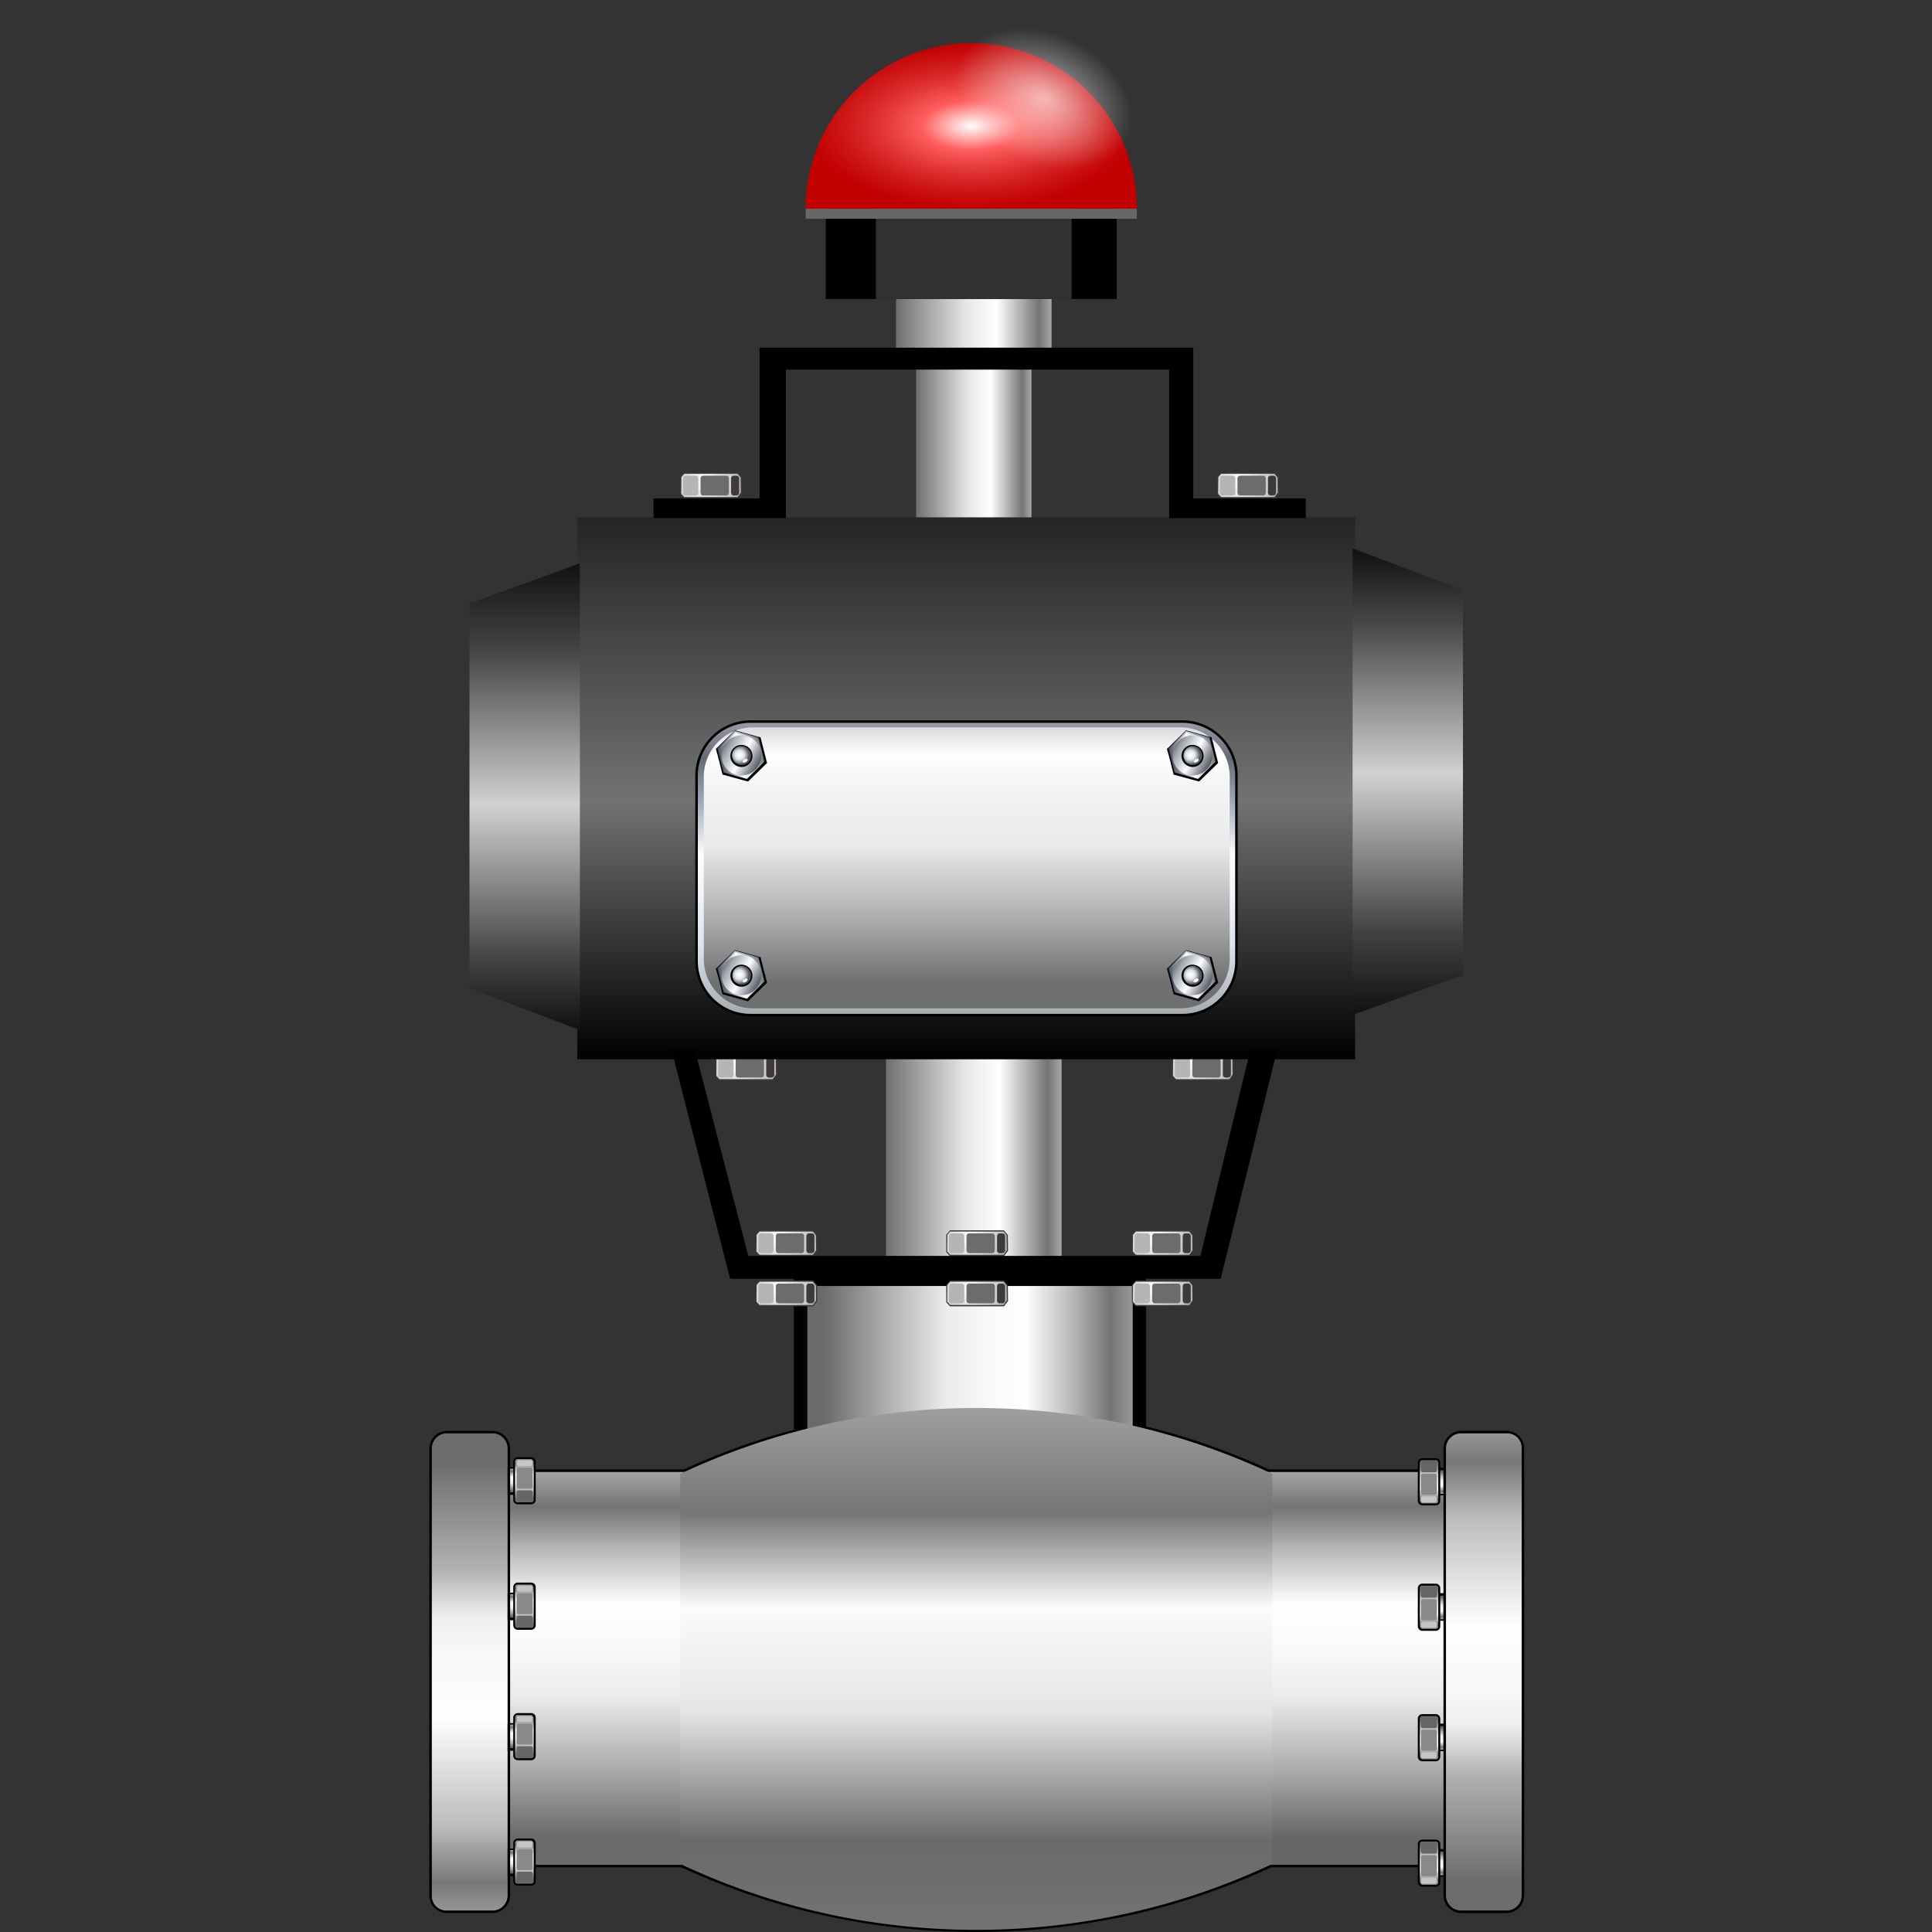 <svg xmlns="http://www.w3.org/2000/svg" xmlns:xlink="http://www.w3.org/1999/xlink" width="72" height="72" viewBox="0 0 72 72">
  <rect x="0" y="0" width="72" height="72" fill="#333333" stroke="none"/>
  <defs>
    <linearGradient id="linear-gradient" x1="0.5" y1="0.93" x2="0.5" y2="-0.097" gradientUnits="objectBoundingBox">
      <stop offset="0" stop-color="#666"/>
      <stop offset="0.17" stop-color="#adadad"/>
      <stop offset="0.35" stop-color="#ebebeb"/>
      <stop offset="0.48" stop-color="#fbfbfb"/>
      <stop offset="0.58" stop-color="#fefefe"/>
      <stop offset="0.71" stop-color="#b9b9b9"/>
      <stop offset="0.82" stop-color="#747474"/>
      <stop offset="1" stop-color="#d8d8d8"/>
    </linearGradient>
    <linearGradient id="linear-gradient-2" x1="0.499" y1="0.93" x2="0.499" y2="-0.097" gradientUnits="objectBoundingBox">
      <stop offset="0" stop-color="#6a6a6a"/>
      <stop offset="0.17" stop-color="#ababab"/>
      <stop offset="0.35" stop-color="#ebebeb"/>
      <stop offset="0.48" stop-color="#fafafa"/>
      <stop offset="0.58" stop-color="#fefefe"/>
      <stop offset="0.71" stop-color="#b9b9b9"/>
      <stop offset="0.82" stop-color="#747474"/>
      <stop offset="1" stop-color="#d9d9d9"/>
    </linearGradient>
    <linearGradient id="linear-gradient-3" x1="0.501" y1="0.941" x2="0.501" y2="-0.134" gradientUnits="objectBoundingBox">
      <stop offset="0" stop-color="#6c6c6c"/>
      <stop offset="0.21" stop-color="#b1b1b1"/>
      <stop offset="0.3" stop-color="#ececec"/>
      <stop offset="0.36" stop-color="#f7f7f7"/>
      <stop offset="0.5" stop-color="#fefefe"/>
      <stop offset="0.71" stop-color="#bcbcbc"/>
      <stop offset="0.82" stop-color="#787878"/>
      <stop offset="1" stop-color="#d7d7d7"/>
    </linearGradient>
    <linearGradient id="linear-gradient-4" x1="0.494" y1="0.059" x2="0.494" y2="1.077" gradientUnits="objectBoundingBox">
      <stop offset="0" stop-color="#696969"/>
      <stop offset="0.17" stop-color="#afafaf"/>
      <stop offset="0.35" stop-color="#efefef"/>
      <stop offset="0.48" stop-color="#f8f8f8"/>
      <stop offset="0.58" stop-color="#fefefe"/>
      <stop offset="0.71" stop-color="#b7b7b7"/>
      <stop offset="0.82" stop-color="#737373"/>
      <stop offset="1" stop-color="#dcdcdc"/>
    </linearGradient>
    <linearGradient id="linear-gradient-5" x1="0.5" y1="0.071" x2="0.5" y2="1.091" gradientUnits="objectBoundingBox">
      <stop offset="0" stop-color="#6b6b6b"/>
      <stop offset="0.17" stop-color="#adadad"/>
      <stop offset="0.35" stop-color="#ededed"/>
      <stop offset="0.48" stop-color="#f7f7f7"/>
      <stop offset="0.58" stop-color="#fefefe"/>
      <stop offset="0.71" stop-color="#b9b9b9"/>
      <stop offset="0.82" stop-color="#707070"/>
      <stop offset="1" stop-color="#d0d0d0"/>
    </linearGradient>
    <linearGradient id="linear-gradient-22" x1="0.5" x2="0.5" y2="1" gradientUnits="objectBoundingBox">
      <stop offset="0" stop-color="#6f6f6f"/>
      <stop offset="0.45" stop-color="#e6e6e6"/>
      <stop offset="0.647" stop-color="#fff"/>
      <stop offset="0.92" stop-color="#747474"/>
      <stop offset="1" stop-color="#a7a7a7"/>
    </linearGradient>
    <radialGradient id="radial-gradient" cx="0.161" cy="0.289" r="2.273" gradientTransform="translate(0.305) scale(0.389 1)" gradientUnits="objectBoundingBox">
      <stop offset="0" stop-color="#fff"/>
      <stop offset="1" stop-color="#9fa0a0"/>
    </radialGradient>
    <radialGradient id="radial-gradient-11" cx="0.5" cy="0.5" r="0.5" gradientUnits="objectBoundingBox">
      <stop offset="0" stop-color="#fff"/>
      <stop offset="0.296" stop-color="#fff" stop-opacity="0.369"/>
      <stop offset="1" stop-opacity="0.239"/>
    </radialGradient>
    <radialGradient id="radial-gradient-12" cx="0.5" cy="0.5" r="0.5" gradientUnits="objectBoundingBox">
      <stop offset="0" stop-color="#fff"/>
      <stop offset="1" stop-color="#fff" stop-opacity="0"/>
    </radialGradient>
    <linearGradient id="linear-gradient-25" x1="0.5" x2="0.5" y2="1" gradientUnits="objectBoundingBox">
      <stop offset="0" stop-color="#9f9f9f"/>
      <stop offset="0.201" stop-color="#757575"/>
      <stop offset="0.382" stop-color="#fbfbfb"/>
      <stop offset="0.583" stop-color="#e5e5e5"/>
      <stop offset="0.828" stop-color="#6a6a6a"/>
      <stop offset="1" stop-color="#737373"/>
    </linearGradient>
    <linearGradient id="linear-gradient-26" x1="0.5" x2="0.5" y2="1" gradientUnits="objectBoundingBox">
      <stop offset="0" stop-color="#242424"/>
      <stop offset="0.522" stop-color="#727272"/>
      <stop offset="1"/>
    </linearGradient>
    <linearGradient id="linear-gradient-27" x1="0.5" x2="0.5" y2="1" gradientUnits="objectBoundingBox">
      <stop offset="0" stop-color="#111"/>
      <stop offset="0.159" stop-color="#474747"/>
      <stop offset="0.483" stop-color="#d1d1d1"/>
      <stop offset="0.823" stop-color="#424242"/>
      <stop offset="1" stop-color="#121212"/>
    </linearGradient>
    <linearGradient id="linear-gradient-29" x1="0.5" y1="1.239" x2="0.5" y2="-0.121" gradientUnits="objectBoundingBox">
      <stop offset="0" stop-color="#61606b"/>
      <stop offset="0.17" stop-color="#a5aaae"/>
      <stop offset="0.35" stop-color="#dce3ec"/>
      <stop offset="0.48" stop-color="#f0f5f8"/>
      <stop offset="0.58" stop-color="#fefefe"/>
      <stop offset="0.71" stop-color="#9eaabb"/>
      <stop offset="0.82" stop-color="#646a73"/>
      <stop offset="1" stop-color="#cfc5da"/>
    </linearGradient>
    <linearGradient id="linear-gradient-30" x1="0.5" y1="0.906" x2="0.5" y2="-0.489" gradientUnits="objectBoundingBox">
      <stop offset="0" stop-color="#707070"/>
      <stop offset="0.17" stop-color="#b0b0b0"/>
      <stop offset="0.35" stop-color="#eaeaea"/>
      <stop offset="0.48" stop-color="#f2f2f2"/>
      <stop offset="0.58" stop-color="#fefefe"/>
      <stop offset="0.71" stop-color="#bbb"/>
      <stop offset="0.82" stop-color="#737373"/>
      <stop offset="1" stop-color="#e1e1e1"/>
    </linearGradient>
    <linearGradient id="linear-gradient-31" x1="1.022" y1="0.401" x2="-0.112" y2="0.637" gradientUnits="objectBoundingBox">
      <stop offset="0" stop-color="#434a5d"/>
      <stop offset="0.17" stop-color="#798395"/>
      <stop offset="0.48" stop-color="#babfce"/>
      <stop offset="0.82" stop-color="#465264"/>
      <stop offset="1" stop-color="#262529"/>
    </linearGradient>
    <linearGradient id="linear-gradient-32" x1="1.015" y1="0.39" x2="-0.115" y2="0.627" gradientUnits="objectBoundingBox">
      <stop offset="0" stop-color="#61606b"/>
      <stop offset="0.17" stop-color="#a5aaae"/>
      <stop offset="0.48" stop-color="#fefefe"/>
      <stop offset="0.82" stop-color="#646a73"/>
      <stop offset="1" stop-color="#3e3a39"/>
    </linearGradient>
    <linearGradient id="linear-gradient-33" x1="0.006" y1="0.22" x2="1.092" y2="0.822" xlink:href="#linear-gradient-32"/>
    <radialGradient id="radial-gradient-13" cx="0.384" cy="0.474" r="0.501" gradientTransform="translate(-0.014) scale(1.027 1)" gradientUnits="objectBoundingBox">
      <stop offset="0" stop-color="#fff"/>
      <stop offset="0.27" stop-color="#f0f5f8"/>
      <stop offset="0.49" stop-color="#dce3ec"/>
      <stop offset="0.71" stop-color="#a5aaae"/>
      <stop offset="1" stop-color="#57555b"/>
    </radialGradient>
    <linearGradient id="linear-gradient-34" x1="1.022" y1="0.399" x2="-0.111" y2="0.635" xlink:href="#linear-gradient-31"/>
    <linearGradient id="linear-gradient-35" x1="1.015" y1="0.388" x2="-0.115" y2="0.626" xlink:href="#linear-gradient-32"/>
    <linearGradient id="linear-gradient-36" x1="0.006" y1="0.219" x2="1.092" y2="0.821" xlink:href="#linear-gradient-32"/>
    <radialGradient id="radial-gradient-14" cx="0.384" cy="0.47" r="0.501" xlink:href="#radial-gradient-13"/>
    <linearGradient id="linear-gradient-37" x1="1.022" y1="0.399" x2="-0.111" y2="0.635" xlink:href="#linear-gradient-31"/>
    <linearGradient id="linear-gradient-38" x1="1.015" y1="0.388" x2="-0.115" y2="0.626" xlink:href="#linear-gradient-32"/>
    <linearGradient id="linear-gradient-39" x1="0.006" y1="0.219" x2="1.092" y2="0.821" xlink:href="#linear-gradient-32"/>
    <radialGradient id="radial-gradient-15" cx="0.384" cy="0.47" r="0.501" xlink:href="#radial-gradient-13"/>
    <linearGradient id="linear-gradient-40" x1="1.022" y1="0.401" x2="-0.112" y2="0.637" xlink:href="#linear-gradient-31"/>
    <linearGradient id="linear-gradient-41" x1="1.015" y1="0.39" x2="-0.115" y2="0.627" xlink:href="#linear-gradient-32"/>
    <linearGradient id="linear-gradient-42" x1="0.006" y1="0.22" x2="1.092" y2="0.822" xlink:href="#linear-gradient-32"/>
    <radialGradient id="radial-gradient-16" cx="0.4" cy="0.474" r="0.501" gradientTransform="translate(0)" xlink:href="#radial-gradient-13"/>
  </defs>
  <g id="_11" data-name="11" transform="translate(0 0)">
    <g id="组_1708" data-name="组 1708">
      <g id="组_1706" data-name="组 1706" transform="translate(-814 -2101.399)">
        <path id="路径_3718" data-name="路径 3718" d="M519.2,496.528a47.511,47.511,0,0,0,0-14.828h8.1v14.828Z" transform="translate(341.439 1674.46)" fill-rule="evenodd"/>
        <path id="路径_3719" data-name="路径 3719" d="M305.391,496.528a63.43,63.43,0,0,1,0-14.828H297.2v14.828Z" transform="translate(534.642 1674.46)" fill-rule="evenodd"/>
        <path id="路径_3720" data-name="路径 3720" d="M11.125,19.609a26.311,26.311,0,0,1-6.005-.692A26,26,0,0,1,0,17.134V2.476A26,26,0,0,1,5.119.692a26.409,26.409,0,0,1,11.8-.05,25.99,25.99,0,0,1,5.335,1.833V17.134a25.981,25.981,0,0,1-5.335,1.833A26.326,26.326,0,0,1,11.125,19.609Z" transform="translate(839.258 2153.79)"/>
        <path id="路径_3628" data-name="路径 3628" d="M519.2,496.341a46.33,46.33,0,0,0,0-14.641h8.1v14.641Z" transform="translate(341.439 1674.556)" fill-rule="evenodd" fill="url(#linear-gradient)"/>
        <path id="路径_3627" data-name="路径 3627" d="M305.391,496.341a61.85,61.85,0,0,1,0-14.641H297.2v14.641Z" transform="translate(534.642 1674.556)" fill-rule="evenodd" fill="url(#linear-gradient-2)"/>
        <g id="组_1624" data-name="组 1624" transform="translate(866.838 2154.722)">
          <path id="路径_189" data-name="路径 189" d="M268.711,410.854a.663.663,0,0,0-.654-.654h-1.7a.663.663,0,0,0-.655.654v16.661a.663.663,0,0,0,.655.655h1.7a.663.663,0,0,0,.654-.655Z" transform="translate(-264.746 -410.2)" fill-rule="evenodd"/>
          <path id="路径_190" data-name="路径 190" d="M269.024,411.257v16.661a.563.563,0,0,1-.561.561h-1.7a.563.563,0,0,1-.561-.561V411.257a.563.563,0,0,1,.561-.561h1.7A.54.54,0,0,1,269.024,411.257Z" transform="translate(-265.153 -410.602)" fill-rule="evenodd" fill="url(#linear-gradient-3)"/>
          <g id="组_39" data-name="组 39" transform="translate(0 15.231)">
            <rect id="矩形_57" data-name="矩形 57" width="0.58" height="1.028" transform="translate(0.467 0.355)"/>
            <rect id="矩形_58" data-name="矩形 58" width="0.411" height="0.879" transform="translate(0.542 0.449)" fill="url(#linear-gradient-4)"/>
            <path id="路径_201" data-name="路径 201" d="M260.768,468.158h.5a.168.168,0,0,0,.168-.168v-1.421a.168.168,0,0,0-.168-.168h-.5a.168.168,0,0,0-.168.168v1.421A.168.168,0,0,0,260.768,468.158Z" transform="translate(-260.6 -466.4)" fill-rule="evenodd"/>
            <path id="路径_202" data-name="路径 202" d="M261.093,468.408h.5a.088.088,0,0,0,.094-.094v-1.421a.088.088,0,0,0-.094-.094h-.5a.088.088,0,0,0-.094.094v1.421C261.019,468.352,261.056,468.408,261.093,468.408Z" transform="translate(-260.925 -466.725)" fill-rule="evenodd" fill="url(#linear-gradient-5)"/>
            <path id="路径_203" data-name="路径 203" d="M261.724,467.411h-.449a.08.08,0,0,1-.075-.075v-.262a.08.08,0,0,1,.075-.075h.449a.08.08,0,0,1,.075.075v.262A.068.068,0,0,1,261.724,467.411Z" transform="translate(-261.088 -466.888)" fill="#666" fill-rule="evenodd"/>
            <path id="路径_204" data-name="路径 204" d="M261.724,470.285h-.449a.08.08,0,0,1-.075-.075v-.636a.08.08,0,0,1,.075-.075h.449a.08.08,0,0,1,.075.075v.636A.08.08,0,0,1,261.724,470.285Z" transform="translate(-261.088 -468.92)" fill="#898989" fill-rule="evenodd"/>
            <path id="路径_205" data-name="路径 205" d="M261.724,474.224h-.449a.08.08,0,0,1-.075-.075v-.075a.08.08,0,0,1,.075-.075h.449a.08.08,0,0,1,.075.075v.075A.08.08,0,0,1,261.724,474.224Z" transform="translate(-261.088 -472.579)" fill="#c5c5c5" fill-rule="evenodd"/>
          </g>
          <g id="组_270" data-name="组 270" transform="translate(0 10.556)">
            <rect id="矩形_57-2" data-name="矩形 57" width="0.58" height="1.028" transform="translate(0.467 0.355)"/>
            <rect id="矩形_58-2" data-name="矩形 58" width="0.411" height="0.879" transform="translate(0.542 0.449)" fill="url(#linear-gradient-4)"/>
            <path id="路径_201-2" data-name="路径 201" d="M260.768,468.158h.5a.168.168,0,0,0,.168-.168v-1.421a.168.168,0,0,0-.168-.168h-.5a.168.168,0,0,0-.168.168v1.421A.168.168,0,0,0,260.768,468.158Z" transform="translate(-260.6 -466.4)" fill-rule="evenodd"/>
            <path id="路径_202-2" data-name="路径 202" d="M261.093,468.408h.5a.088.088,0,0,0,.094-.094v-1.421a.088.088,0,0,0-.094-.094h-.5a.088.088,0,0,0-.094.094v1.421C261.019,468.352,261.056,468.408,261.093,468.408Z" transform="translate(-260.925 -466.725)" fill-rule="evenodd" fill="url(#linear-gradient-5)"/>
            <path id="路径_203-2" data-name="路径 203" d="M261.724,467.411h-.449a.08.08,0,0,1-.075-.075v-.262a.08.08,0,0,1,.075-.075h.449a.08.08,0,0,1,.075.075v.262A.068.068,0,0,1,261.724,467.411Z" transform="translate(-261.088 -466.888)" fill="#666" fill-rule="evenodd"/>
            <path id="路径_204-2" data-name="路径 204" d="M261.724,470.285h-.449a.08.08,0,0,1-.075-.075v-.636a.08.08,0,0,1,.075-.075h.449a.08.08,0,0,1,.075.075v.636A.08.08,0,0,1,261.724,470.285Z" transform="translate(-261.088 -468.92)" fill="#898989" fill-rule="evenodd"/>
            <path id="路径_205-2" data-name="路径 205" d="M261.724,474.224h-.449a.08.08,0,0,1-.075-.075v-.075a.08.08,0,0,1,.075-.075h.449a.08.08,0,0,1,.075.075v.075A.08.08,0,0,1,261.724,474.224Z" transform="translate(-261.088 -472.579)" fill="#c5c5c5" fill-rule="evenodd"/>
          </g>
          <g id="组_271" data-name="组 271" transform="translate(0 5.694)">
            <rect id="矩形_57-3" data-name="矩形 57" width="0.58" height="1.028" transform="translate(0.467 0.355)"/>
            <rect id="矩形_58-3" data-name="矩形 58" width="0.411" height="0.879" transform="translate(0.542 0.449)" fill="url(#linear-gradient-4)"/>
            <path id="路径_201-3" data-name="路径 201" d="M260.768,468.158h.5a.168.168,0,0,0,.168-.168v-1.421a.168.168,0,0,0-.168-.168h-.5a.168.168,0,0,0-.168.168v1.421A.168.168,0,0,0,260.768,468.158Z" transform="translate(-260.6 -466.4)" fill-rule="evenodd"/>
            <path id="路径_202-3" data-name="路径 202" d="M261.093,468.408h.5a.088.088,0,0,0,.094-.094v-1.421a.088.088,0,0,0-.094-.094h-.5a.088.088,0,0,0-.094.094v1.421C261.019,468.352,261.056,468.408,261.093,468.408Z" transform="translate(-260.925 -466.725)" fill-rule="evenodd" fill="url(#linear-gradient-5)"/>
            <path id="路径_203-3" data-name="路径 203" d="M261.724,467.411h-.449a.08.08,0,0,1-.075-.075v-.262a.08.08,0,0,1,.075-.075h.449a.08.08,0,0,1,.075.075v.262A.068.068,0,0,1,261.724,467.411Z" transform="translate(-261.088 -466.888)" fill="#666" fill-rule="evenodd"/>
            <path id="路径_204-3" data-name="路径 204" d="M261.724,470.285h-.449a.08.08,0,0,1-.075-.075v-.636a.08.08,0,0,1,.075-.075h.449a.08.08,0,0,1,.075.075v.636A.08.08,0,0,1,261.724,470.285Z" transform="translate(-261.088 -468.92)" fill="#898989" fill-rule="evenodd"/>
            <path id="路径_205-3" data-name="路径 205" d="M261.724,474.224h-.449a.08.08,0,0,1-.075-.075v-.075a.08.08,0,0,1,.075-.075h.449a.08.08,0,0,1,.075.075v.075A.08.08,0,0,1,261.724,474.224Z" transform="translate(-261.088 -472.579)" fill="#c5c5c5" fill-rule="evenodd"/>
          </g>
          <g id="组_272" data-name="组 272" transform="translate(0 1.019)">
            <rect id="矩形_57-4" data-name="矩形 57" width="0.58" height="1.028" transform="translate(0.467 0.355)"/>
            <rect id="矩形_58-4" data-name="矩形 58" width="0.411" height="0.879" transform="translate(0.542 0.449)" fill="url(#linear-gradient-4)"/>
            <path id="路径_201-4" data-name="路径 201" d="M260.768,468.158h.5a.168.168,0,0,0,.168-.168v-1.421a.168.168,0,0,0-.168-.168h-.5a.168.168,0,0,0-.168.168v1.421A.168.168,0,0,0,260.768,468.158Z" transform="translate(-260.6 -466.4)" fill-rule="evenodd"/>
            <path id="路径_202-4" data-name="路径 202" d="M261.093,468.408h.5a.088.088,0,0,0,.094-.094v-1.421a.088.088,0,0,0-.094-.094h-.5a.088.088,0,0,0-.094.094v1.421C261.019,468.352,261.056,468.408,261.093,468.408Z" transform="translate(-260.925 -466.725)" fill-rule="evenodd" fill="url(#linear-gradient-5)"/>
            <path id="路径_203-4" data-name="路径 203" d="M261.724,467.411h-.449a.08.08,0,0,1-.075-.075v-.262a.08.08,0,0,1,.075-.075h.449a.08.08,0,0,1,.075.075v.262A.068.068,0,0,1,261.724,467.411Z" transform="translate(-261.088 -466.888)" fill="#666" fill-rule="evenodd"/>
            <path id="路径_204-4" data-name="路径 204" d="M261.724,470.285h-.449a.08.08,0,0,1-.075-.075v-.636a.08.08,0,0,1,.075-.075h.449a.08.08,0,0,1,.075.075v.636A.08.08,0,0,1,261.724,470.285Z" transform="translate(-261.088 -468.92)" fill="#898989" fill-rule="evenodd"/>
            <path id="路径_205-4" data-name="路径 205" d="M261.724,474.224h-.449a.08.08,0,0,1-.075-.075v-.075a.08.08,0,0,1,.075-.075h.449a.08.08,0,0,1,.075.075v.075A.08.08,0,0,1,261.724,474.224Z" transform="translate(-261.088 -472.579)" fill="#c5c5c5" fill-rule="evenodd"/>
          </g>
        </g>
        <g id="组_1625" data-name="组 1625" transform="translate(833.964 2172.692) rotate(180)">
          <path id="路径_189-2" data-name="路径 189" d="M3.011.654A.663.663,0,0,0,2.356,0H.654A.663.663,0,0,0,0,.654V17.316a.663.663,0,0,0,.654.654h1.7a.663.663,0,0,0,.654-.654Z" transform="translate(0.954 0)" fill-rule="evenodd"/>
          <path id="路径_190-2" data-name="路径 190" d="M2.824.562V17.223a.563.563,0,0,1-.561.561H.561A.563.563,0,0,1,0,17.223V.562A.563.563,0,0,1,.561,0h1.7A.54.54,0,0,1,2.824.562Z" transform="translate(1.047 0.093)" fill-rule="evenodd" fill="url(#linear-gradient-3)"/>
          <g id="组_39-2" data-name="组 39" transform="translate(0 15.231)">
            <rect id="矩形_57-5" data-name="矩形 57" width="0.58" height="1.028" transform="translate(0.467 0.355)"/>
            <rect id="矩形_58-5" data-name="矩形 58" width="0.411" height="0.879" transform="translate(0.542 0.449)" fill="url(#linear-gradient-4)"/>
            <path id="路径_201-5" data-name="路径 201" d="M.168,1.758h.5a.168.168,0,0,0,.168-.168V.168A.168.168,0,0,0,.673,0h-.5A.168.168,0,0,0,0,.168V1.589A.168.168,0,0,0,.168,1.758Z" transform="translate(0 0)" fill-rule="evenodd"/>
            <path id="路径_202-5" data-name="路径 202" d="M.093,1.608H.6a.088.088,0,0,0,.094-.093V.094A.088.088,0,0,0,.6,0h-.5A.088.088,0,0,0,0,.094V1.515C.019,1.552.056,1.608.093,1.608Z" transform="translate(0.075 0.075)" fill-rule="evenodd" fill="url(#linear-gradient-5)"/>
            <path id="路径_203-5" data-name="路径 203" d="M.524.411H.075A.08.08,0,0,1,0,.337V.075A.08.08,0,0,1,.075,0H.524A.08.08,0,0,1,.6.075V.337A.068.068,0,0,1,.524.411Z" transform="translate(0.112 0.112)" fill="#666" fill-rule="evenodd"/>
            <path id="路径_204-5" data-name="路径 204" d="M.524.785H.075A.08.08,0,0,1,0,.711V.075A.08.08,0,0,1,.075,0H.524A.08.08,0,0,1,.6.075V.711A.08.08,0,0,1,.524.785Z" transform="translate(0.112 0.58)" fill="#898989" fill-rule="evenodd"/>
            <path id="路径_205-5" data-name="路径 205" d="M.524.224H.075A.08.08,0,0,1,0,.15V.075A.08.08,0,0,1,.075,0H.524A.08.08,0,0,1,.6.075V.15A.08.08,0,0,1,.524.224Z" transform="translate(0.112 1.421)" fill="#c5c5c5" fill-rule="evenodd"/>
          </g>
          <g id="组_270-2" data-name="组 270" transform="translate(0 10.556)">
            <rect id="矩形_57-6" data-name="矩形 57" width="0.58" height="1.028" transform="translate(0.467 0.355)"/>
            <rect id="矩形_58-6" data-name="矩形 58" width="0.411" height="0.879" transform="translate(0.542 0.449)" fill="url(#linear-gradient-4)"/>
            <path id="路径_201-6" data-name="路径 201" d="M.168,1.758h.5a.168.168,0,0,0,.168-.168V.168A.168.168,0,0,0,.673,0h-.5A.168.168,0,0,0,0,.168V1.589A.168.168,0,0,0,.168,1.758Z" transform="translate(0 0)" fill-rule="evenodd"/>
            <path id="路径_202-6" data-name="路径 202" d="M.093,1.608H.6a.088.088,0,0,0,.094-.093V.094A.088.088,0,0,0,.6,0h-.5A.088.088,0,0,0,0,.094V1.515C.019,1.552.056,1.608.093,1.608Z" transform="translate(0.075 0.075)" fill-rule="evenodd" fill="url(#linear-gradient-5)"/>
            <path id="路径_203-6" data-name="路径 203" d="M.524.411H.075A.08.08,0,0,1,0,.337V.075A.08.08,0,0,1,.075,0H.524A.08.08,0,0,1,.6.075V.337A.068.068,0,0,1,.524.411Z" transform="translate(0.112 0.112)" fill="#666" fill-rule="evenodd"/>
            <path id="路径_204-6" data-name="路径 204" d="M.524.785H.075A.08.08,0,0,1,0,.711V.075A.08.08,0,0,1,.075,0H.524A.08.08,0,0,1,.6.075V.711A.08.08,0,0,1,.524.785Z" transform="translate(0.112 0.58)" fill="#898989" fill-rule="evenodd"/>
            <path id="路径_205-6" data-name="路径 205" d="M.524.224H.075A.08.08,0,0,1,0,.15V.075A.08.08,0,0,1,.075,0H.524A.08.08,0,0,1,.6.075V.15A.08.08,0,0,1,.524.224Z" transform="translate(0.112 1.421)" fill="#c5c5c5" fill-rule="evenodd"/>
          </g>
          <g id="组_271-2" data-name="组 271" transform="translate(0 5.694)">
            <rect id="矩形_57-7" data-name="矩形 57" width="0.58" height="1.028" transform="translate(0.467 0.355)"/>
            <rect id="矩形_58-7" data-name="矩形 58" width="0.411" height="0.879" transform="translate(0.542 0.449)" fill="url(#linear-gradient-4)"/>
            <path id="路径_201-7" data-name="路径 201" d="M.168,1.758h.5a.168.168,0,0,0,.168-.168V.168A.168.168,0,0,0,.673,0h-.5A.168.168,0,0,0,0,.168V1.589A.168.168,0,0,0,.168,1.758Z" transform="translate(0 0)" fill-rule="evenodd"/>
            <path id="路径_202-7" data-name="路径 202" d="M.093,1.608H.6a.088.088,0,0,0,.094-.093V.094A.088.088,0,0,0,.6,0h-.5A.088.088,0,0,0,0,.094V1.515C.019,1.552.056,1.608.093,1.608Z" transform="translate(0.075 0.075)" fill-rule="evenodd" fill="url(#linear-gradient-5)"/>
            <path id="路径_203-7" data-name="路径 203" d="M.524.411H.075A.08.08,0,0,1,0,.337V.075A.08.08,0,0,1,.075,0H.524A.08.08,0,0,1,.6.075V.337A.068.068,0,0,1,.524.411Z" transform="translate(0.112 0.112)" fill="#666" fill-rule="evenodd"/>
            <path id="路径_204-7" data-name="路径 204" d="M.524.785H.075A.08.08,0,0,1,0,.711V.075A.08.08,0,0,1,.075,0H.524A.08.08,0,0,1,.6.075V.711A.08.08,0,0,1,.524.785Z" transform="translate(0.112 0.58)" fill="#898989" fill-rule="evenodd"/>
            <path id="路径_205-7" data-name="路径 205" d="M.524.224H.075A.08.08,0,0,1,0,.15V.075A.08.08,0,0,1,.075,0H.524A.08.08,0,0,1,.6.075V.15A.08.08,0,0,1,.524.224Z" transform="translate(0.112 1.421)" fill="#c5c5c5" fill-rule="evenodd"/>
          </g>
          <g id="组_272-2" data-name="组 272" transform="translate(0 1.019)">
            <rect id="矩形_57-8" data-name="矩形 57" width="0.58" height="1.028" transform="translate(0.467 0.355)"/>
            <rect id="矩形_58-8" data-name="矩形 58" width="0.411" height="0.879" transform="translate(0.542 0.449)" fill="url(#linear-gradient-4)"/>
            <path id="路径_201-8" data-name="路径 201" d="M.168,1.758h.5a.168.168,0,0,0,.168-.168V.168A.168.168,0,0,0,.673,0h-.5A.168.168,0,0,0,0,.168V1.589A.168.168,0,0,0,.168,1.758Z" transform="translate(0 0)" fill-rule="evenodd"/>
            <path id="路径_202-8" data-name="路径 202" d="M.093,1.608H.6a.088.088,0,0,0,.094-.093V.094A.088.088,0,0,0,.6,0h-.5A.088.088,0,0,0,0,.094V1.515C.019,1.552.056,1.608.093,1.608Z" transform="translate(0.075 0.075)" fill-rule="evenodd" fill="url(#linear-gradient-5)"/>
            <path id="路径_203-8" data-name="路径 203" d="M.524.411H.075A.08.08,0,0,1,0,.337V.075A.08.08,0,0,1,.075,0H.524A.08.08,0,0,1,.6.075V.337A.068.068,0,0,1,.524.411Z" transform="translate(0.112 0.112)" fill="#666" fill-rule="evenodd"/>
            <path id="路径_204-8" data-name="路径 204" d="M.524.785H.075A.08.08,0,0,1,0,.711V.075A.08.08,0,0,1,.075,0H.524A.08.08,0,0,1,.6.075V.711A.08.08,0,0,1,.524.785Z" transform="translate(0.112 0.58)" fill="#898989" fill-rule="evenodd"/>
            <path id="路径_205-8" data-name="路径 205" d="M.524.224H.075A.08.08,0,0,1,0,.15V.075A.08.08,0,0,1,.075,0H.524A.08.08,0,0,1,.6.075V.15A.08.08,0,0,1,.524.224Z" transform="translate(0.112 1.421)" fill="#c5c5c5" fill-rule="evenodd"/>
          </g>
        </g>
        <path id="路径_3629" data-name="路径 3629" d="M7.182,12.626A52.458,52.458,0,0,1,7.182,0H0V12.626Z" transform="translate(856.462 2149.074) rotate(90)" stroke="#000" stroke-width="0.5" fill-rule="evenodd" fill="url(#linear-gradient-2)"/>
        <rect id="矩形_815" data-name="矩形 815" width="8.976" height="6.545" transform="translate(847.017 2148.261) rotate(-90)" fill="url(#linear-gradient-22)"/>
        <rect id="矩形_816" data-name="矩形 816" width="9.163" height="4.301" transform="translate(848.139 2123.951) rotate(-90)" fill="url(#linear-gradient-22)"/>
        <rect id="矩形_817" data-name="矩形 817" width="2.244" height="5.797" transform="translate(847.391 2114.789) rotate(-90)" fill="url(#linear-gradient-22)"/>
        <g id="组_1632" data-name="组 1632" transform="translate(842.155 2147.242)">
          <path id="路径_2224" data-name="路径 2224" d="M507.844,232.671h2.01l.152-.2-.008-.591-.152-.174h-2l-.144.167v.645Z" transform="translate(-507.7 -231.7)" fill="#3e3a39" fill-rule="evenodd"/>
          <path id="路径_2225" data-name="路径 2225" d="M508.314,233.265H510.3l.121-.167-.008-.561-.114-.137h-1.987l-.106.121-.008.622Z" transform="translate(-508.162 -232.347)" fill-rule="evenodd" fill="url(#radial-gradient)"/>
          <path id="路径_2226" data-name="路径 2226" d="M509.669,233.937V233.4a.1.1,0,0,0-.1-.1H509.2a.1.1,0,0,0-.1.1v.538a.1.1,0,0,0,.1.1h.372A.106.106,0,0,0,509.669,233.937Z" transform="translate(-508.994 -233.179)" fill="#b5b5b6" fill-rule="evenodd"/>
          <path id="路径_2227" data-name="路径 2227" d="M518.754,233.937V233.4a.1.1,0,0,0-.1-.1H517.8a.1.1,0,0,0-.1.1v.538a.1.1,0,0,0,.1.1h.864A.1.1,0,0,0,518.754,233.937Z" transform="translate(-516.942 -233.179)" fill="#6d6c6c" fill-rule="evenodd"/>
          <path id="路径_2228" data-name="路径 2228" d="M533,233.937V233.4a.1.1,0,0,0-.1-.1h-.1a.1.1,0,0,0-.1.1v.538a.1.1,0,0,0,.1.1h.1A.106.106,0,0,0,533,233.937Z" transform="translate(-530.804 -233.179)" fill="#3e3a39" fill-rule="evenodd"/>
        </g>
        <g id="组_1637" data-name="组 1637" transform="translate(842.155 2149.112)">
          <path id="路径_2224-2" data-name="路径 2224" d="M507.844,232.671h2.01l.152-.2-.008-.591-.152-.174h-2l-.144.167v.645Z" transform="translate(-507.7 -231.7)" fill="#3e3a39" fill-rule="evenodd"/>
          <path id="路径_2225-2" data-name="路径 2225" d="M508.314,233.265H510.3l.121-.167-.008-.561-.114-.137h-1.987l-.106.121-.008.622Z" transform="translate(-508.162 -232.347)" fill-rule="evenodd" fill="url(#radial-gradient)"/>
          <path id="路径_2226-2" data-name="路径 2226" d="M509.669,233.937V233.4a.1.1,0,0,0-.1-.1H509.2a.1.1,0,0,0-.1.1v.538a.1.1,0,0,0,.1.1h.372A.106.106,0,0,0,509.669,233.937Z" transform="translate(-508.994 -233.179)" fill="#b5b5b6" fill-rule="evenodd"/>
          <path id="路径_2227-2" data-name="路径 2227" d="M518.754,233.937V233.4a.1.1,0,0,0-.1-.1H517.8a.1.1,0,0,0-.1.1v.538a.1.1,0,0,0,.1.1h.864A.1.1,0,0,0,518.754,233.937Z" transform="translate(-516.942 -233.179)" fill="#6d6c6c" fill-rule="evenodd"/>
          <path id="路径_2228-2" data-name="路径 2228" d="M533,233.937V233.4a.1.1,0,0,0-.1-.1h-.1a.1.1,0,0,0-.1.1v.538a.1.1,0,0,0,.1.1h.1A.106.106,0,0,0,533,233.937Z" transform="translate(-530.804 -233.179)" fill="#3e3a39" fill-rule="evenodd"/>
        </g>
        <g id="组_1638" data-name="组 1638" transform="translate(840.659 2140.697)">
          <path id="路径_2224-3" data-name="路径 2224" d="M507.844,232.671h2.01l.152-.2-.008-.591-.152-.174h-2l-.144.167v.645Z" transform="translate(-507.7 -231.7)" fill="#3e3a39" fill-rule="evenodd"/>
          <path id="路径_2225-3" data-name="路径 2225" d="M508.314,233.265H510.3l.121-.167-.008-.561-.114-.137h-1.987l-.106.121-.008.622Z" transform="translate(-508.162 -232.347)" fill-rule="evenodd" fill="url(#radial-gradient)"/>
          <path id="路径_2226-3" data-name="路径 2226" d="M509.669,233.937V233.4a.1.1,0,0,0-.1-.1H509.2a.1.1,0,0,0-.1.1v.538a.1.1,0,0,0,.1.1h.372A.106.106,0,0,0,509.669,233.937Z" transform="translate(-508.994 -233.179)" fill="#b5b5b6" fill-rule="evenodd"/>
          <path id="路径_2227-3" data-name="路径 2227" d="M518.754,233.937V233.4a.1.1,0,0,0-.1-.1H517.8a.1.1,0,0,0-.1.1v.538a.1.1,0,0,0,.1.1h.864A.1.1,0,0,0,518.754,233.937Z" transform="translate(-516.942 -233.179)" fill="#6d6c6c" fill-rule="evenodd"/>
          <path id="路径_2228-3" data-name="路径 2228" d="M533,233.937V233.4a.1.1,0,0,0-.1-.1h-.1a.1.1,0,0,0-.1.1v.538a.1.1,0,0,0,.1.1h.1A.106.106,0,0,0,533,233.937Z" transform="translate(-530.804 -233.179)" fill="#3e3a39" fill-rule="evenodd"/>
        </g>
        <g id="组_1641" data-name="组 1641" transform="translate(839.35 2119.005)">
          <path id="路径_2224-4" data-name="路径 2224" d="M507.844,232.671h2.01l.152-.2-.008-.591-.152-.174h-2l-.144.167v.645Z" transform="translate(-507.7 -231.7)" fill="#3e3a39" fill-rule="evenodd"/>
          <path id="路径_2225-4" data-name="路径 2225" d="M508.314,233.265H510.3l.121-.167-.008-.561-.114-.137h-1.987l-.106.121-.008.622Z" transform="translate(-508.162 -232.347)" fill-rule="evenodd" fill="url(#radial-gradient)"/>
          <path id="路径_2226-4" data-name="路径 2226" d="M509.669,233.937V233.4a.1.1,0,0,0-.1-.1H509.2a.1.1,0,0,0-.1.1v.538a.1.1,0,0,0,.1.1h.372A.106.106,0,0,0,509.669,233.937Z" transform="translate(-508.994 -233.179)" fill="#b5b5b6" fill-rule="evenodd"/>
          <path id="路径_2227-4" data-name="路径 2227" d="M518.754,233.937V233.4a.1.1,0,0,0-.1-.1H517.8a.1.1,0,0,0-.1.1v.538a.1.1,0,0,0,.1.1h.864A.1.1,0,0,0,518.754,233.937Z" transform="translate(-516.942 -233.179)" fill="#6d6c6c" fill-rule="evenodd"/>
          <path id="路径_2228-4" data-name="路径 2228" d="M533,233.937V233.4a.1.1,0,0,0-.1-.1h-.1a.1.1,0,0,0-.1.1v.538a.1.1,0,0,0,.1.1h.1A.106.106,0,0,0,533,233.937Z" transform="translate(-530.804 -233.179)" fill="#3e3a39" fill-rule="evenodd"/>
        </g>
        <g id="组_1633" data-name="组 1633" transform="translate(856.18 2147.242)">
          <path id="路径_2224-5" data-name="路径 2224" d="M507.844,232.671h2.01l.152-.2-.008-.591-.152-.174h-2l-.144.167v.645Z" transform="translate(-507.7 -231.7)" fill="#3e3a39" fill-rule="evenodd"/>
          <path id="路径_2225-5" data-name="路径 2225" d="M508.314,233.265H510.3l.121-.167-.008-.561-.114-.137h-1.987l-.106.121-.008.622Z" transform="translate(-508.162 -232.347)" fill-rule="evenodd" fill="url(#radial-gradient)"/>
          <path id="路径_2226-5" data-name="路径 2226" d="M509.669,233.937V233.4a.1.1,0,0,0-.1-.1H509.2a.1.1,0,0,0-.1.1v.538a.1.1,0,0,0,.1.1h.372A.106.106,0,0,0,509.669,233.937Z" transform="translate(-508.994 -233.179)" fill="#b5b5b6" fill-rule="evenodd"/>
          <path id="路径_2227-5" data-name="路径 2227" d="M518.754,233.937V233.4a.1.1,0,0,0-.1-.1H517.8a.1.1,0,0,0-.1.1v.538a.1.1,0,0,0,.1.1h.864A.1.1,0,0,0,518.754,233.937Z" transform="translate(-516.942 -233.179)" fill="#6d6c6c" fill-rule="evenodd"/>
          <path id="路径_2228-5" data-name="路径 2228" d="M533,233.937V233.4a.1.1,0,0,0-.1-.1h-.1a.1.1,0,0,0-.1.1v.538a.1.1,0,0,0,.1.1h.1A.106.106,0,0,0,533,233.937Z" transform="translate(-530.804 -233.179)" fill="#3e3a39" fill-rule="evenodd"/>
        </g>
        <g id="组_1635" data-name="组 1635" transform="translate(856.18 2149.112)">
          <path id="路径_2224-6" data-name="路径 2224" d="M507.844,232.671h2.01l.152-.2-.008-.591-.152-.174h-2l-.144.167v.645Z" transform="translate(-507.7 -231.7)" fill="#3e3a39" fill-rule="evenodd"/>
          <path id="路径_2225-6" data-name="路径 2225" d="M508.314,233.265H510.3l.121-.167-.008-.561-.114-.137h-1.987l-.106.121-.008.622Z" transform="translate(-508.162 -232.347)" fill-rule="evenodd" fill="url(#radial-gradient)"/>
          <path id="路径_2226-6" data-name="路径 2226" d="M509.669,233.937V233.4a.1.1,0,0,0-.1-.1H509.2a.1.1,0,0,0-.1.1v.538a.1.1,0,0,0,.1.1h.372A.106.106,0,0,0,509.669,233.937Z" transform="translate(-508.994 -233.179)" fill="#b5b5b6" fill-rule="evenodd"/>
          <path id="路径_2227-6" data-name="路径 2227" d="M518.754,233.937V233.4a.1.1,0,0,0-.1-.1H517.8a.1.1,0,0,0-.1.1v.538a.1.1,0,0,0,.1.1h.864A.1.1,0,0,0,518.754,233.937Z" transform="translate(-516.942 -233.179)" fill="#6d6c6c" fill-rule="evenodd"/>
          <path id="路径_2228-6" data-name="路径 2228" d="M533,233.937V233.4a.1.1,0,0,0-.1-.1h-.1a.1.1,0,0,0-.1.1v.538a.1.1,0,0,0,.1.1h.1A.106.106,0,0,0,533,233.937Z" transform="translate(-530.804 -233.179)" fill="#3e3a39" fill-rule="evenodd"/>
        </g>
        <g id="组_1639" data-name="组 1639" transform="translate(857.676 2140.697)">
          <path id="路径_2224-7" data-name="路径 2224" d="M507.844,232.671h2.01l.152-.2-.008-.591-.152-.174h-2l-.144.167v.645Z" transform="translate(-507.7 -231.7)" fill="#3e3a39" fill-rule="evenodd"/>
          <path id="路径_2225-7" data-name="路径 2225" d="M508.314,233.265H510.3l.121-.167-.008-.561-.114-.137h-1.987l-.106.121-.008.622Z" transform="translate(-508.162 -232.347)" fill-rule="evenodd" fill="url(#radial-gradient)"/>
          <path id="路径_2226-7" data-name="路径 2226" d="M509.669,233.937V233.4a.1.1,0,0,0-.1-.1H509.2a.1.1,0,0,0-.1.1v.538a.1.1,0,0,0,.1.1h.372A.106.106,0,0,0,509.669,233.937Z" transform="translate(-508.994 -233.179)" fill="#b5b5b6" fill-rule="evenodd"/>
          <path id="路径_2227-7" data-name="路径 2227" d="M518.754,233.937V233.4a.1.1,0,0,0-.1-.1H517.8a.1.1,0,0,0-.1.1v.538a.1.1,0,0,0,.1.1h.864A.1.1,0,0,0,518.754,233.937Z" transform="translate(-516.942 -233.179)" fill="#6d6c6c" fill-rule="evenodd"/>
          <path id="路径_2228-7" data-name="路径 2228" d="M533,233.937V233.4a.1.1,0,0,0-.1-.1h-.1a.1.1,0,0,0-.1.1v.538a.1.1,0,0,0,.1.1h.1A.106.106,0,0,0,533,233.937Z" transform="translate(-530.804 -233.179)" fill="#3e3a39" fill-rule="evenodd"/>
        </g>
        <g id="组_1640" data-name="组 1640" transform="translate(859.359 2119.005)">
          <path id="路径_2224-8" data-name="路径 2224" d="M507.844,232.671h2.01l.152-.2-.008-.591-.152-.174h-2l-.144.167v.645Z" transform="translate(-507.7 -231.7)" fill="#3e3a39" fill-rule="evenodd"/>
          <path id="路径_2225-8" data-name="路径 2225" d="M508.314,233.265H510.3l.121-.167-.008-.561-.114-.137h-1.987l-.106.121-.008.622Z" transform="translate(-508.162 -232.347)" fill-rule="evenodd" fill="url(#radial-gradient)"/>
          <path id="路径_2226-8" data-name="路径 2226" d="M509.669,233.937V233.4a.1.1,0,0,0-.1-.1H509.2a.1.1,0,0,0-.1.1v.538a.1.1,0,0,0,.1.1h.372A.106.106,0,0,0,509.669,233.937Z" transform="translate(-508.994 -233.179)" fill="#b5b5b6" fill-rule="evenodd"/>
          <path id="路径_2227-8" data-name="路径 2227" d="M518.754,233.937V233.4a.1.1,0,0,0-.1-.1H517.8a.1.1,0,0,0-.1.1v.538a.1.1,0,0,0,.1.1h.864A.1.1,0,0,0,518.754,233.937Z" transform="translate(-516.942 -233.179)" fill="#6d6c6c" fill-rule="evenodd"/>
          <path id="路径_2228-8" data-name="路径 2228" d="M533,233.937V233.4a.1.1,0,0,0-.1-.1h-.1a.1.1,0,0,0-.1.1v.538a.1.1,0,0,0,.1.1h.1A.106.106,0,0,0,533,233.937Z" transform="translate(-530.804 -233.179)" fill="#3e3a39" fill-rule="evenodd"/>
        </g>
        <g id="组_1634" data-name="组 1634" transform="translate(849.261 2147.242)">
          <path id="路径_2224-9" data-name="路径 2224" d="M507.844,232.671h2.01l.152-.2-.008-.591-.152-.174h-2l-.144.167v.645Z" transform="translate(-507.7 -231.7)" fill="#3e3a39" fill-rule="evenodd"/>
          <path id="路径_2225-9" data-name="路径 2225" d="M508.314,233.265H510.3l.121-.167-.008-.561-.114-.137h-1.987l-.106.121-.008.622Z" transform="translate(-508.162 -232.347)" fill-rule="evenodd" fill="url(#radial-gradient)"/>
          <path id="路径_2226-9" data-name="路径 2226" d="M509.669,233.937V233.4a.1.1,0,0,0-.1-.1H509.2a.1.1,0,0,0-.1.1v.538a.1.1,0,0,0,.1.1h.372A.106.106,0,0,0,509.669,233.937Z" transform="translate(-508.994 -233.179)" fill="#b5b5b6" fill-rule="evenodd"/>
          <path id="路径_2227-9" data-name="路径 2227" d="M518.754,233.937V233.4a.1.1,0,0,0-.1-.1H517.8a.1.1,0,0,0-.1.1v.538a.1.1,0,0,0,.1.1h.864A.1.1,0,0,0,518.754,233.937Z" transform="translate(-516.942 -233.179)" fill="#6d6c6c" fill-rule="evenodd"/>
          <path id="路径_2228-9" data-name="路径 2228" d="M533,233.937V233.4a.1.1,0,0,0-.1-.1h-.1a.1.1,0,0,0-.1.1v.538a.1.1,0,0,0,.1.1h.1A.106.106,0,0,0,533,233.937Z" transform="translate(-530.804 -233.179)" fill="#3e3a39" fill-rule="evenodd"/>
        </g>
        <g id="组_1636" data-name="组 1636" transform="translate(849.261 2149.112)">
          <path id="路径_2224-10" data-name="路径 2224" d="M507.844,232.671h2.01l.152-.2-.008-.591-.152-.174h-2l-.144.167v.645Z" transform="translate(-507.7 -231.7)" fill="#3e3a39" fill-rule="evenodd"/>
          <path id="路径_2225-10" data-name="路径 2225" d="M508.314,233.265H510.3l.121-.167-.008-.561-.114-.137h-1.987l-.106.121-.008.622Z" transform="translate(-508.162 -232.347)" fill-rule="evenodd" fill="url(#radial-gradient)"/>
          <path id="路径_2226-10" data-name="路径 2226" d="M509.669,233.937V233.4a.1.1,0,0,0-.1-.1H509.2a.1.1,0,0,0-.1.1v.538a.1.1,0,0,0,.1.1h.372A.106.106,0,0,0,509.669,233.937Z" transform="translate(-508.994 -233.179)" fill="#b5b5b6" fill-rule="evenodd"/>
          <path id="路径_2227-10" data-name="路径 2227" d="M518.754,233.937V233.4a.1.1,0,0,0-.1-.1H517.8a.1.1,0,0,0-.1.1v.538a.1.1,0,0,0,.1.1h.864A.1.1,0,0,0,518.754,233.937Z" transform="translate(-516.942 -233.179)" fill="#6d6c6c" fill-rule="evenodd"/>
          <path id="路径_2228-10" data-name="路径 2228" d="M533,233.937V233.4a.1.1,0,0,0-.1-.1h-.1a.1.1,0,0,0-.1.1v.538a.1.1,0,0,0,.1.1h.1A.106.106,0,0,0,533,233.937Z" transform="translate(-530.804 -233.179)" fill="#3e3a39" fill-rule="evenodd"/>
        </g>
        <g id="组_1644" data-name="组 1644" transform="translate(844.025 2101.399)">
          <g id="组_1643" data-name="组 1643" transform="translate(0 0)">
            <path id="减去_6" data-name="减去 6" d="M12.342,6.171H0a6.172,6.172,0,0,1,11.857-2.4,6.132,6.132,0,0,1,.485,2.4Z" transform="translate(0 1.608)" fill="red"/>
            <path id="减去_5" data-name="减去 5" d="M12.342,6.171H0a6.172,6.172,0,0,1,11.857-2.4,6.132,6.132,0,0,1,.485,2.4Z" transform="translate(0 1.608)" fill="url(#radial-gradient-11)"/>
            <ellipse id="椭圆_531" data-name="椭圆 531" cx="3.459" cy="2.431" rx="3.459" ry="2.431" transform="translate(6.774 0) rotate(25)" opacity="0.65" fill="url(#radial-gradient-12)"/>
          </g>
          <rect id="矩形_2561" data-name="矩形 2561" width="10.846" height="3.366" transform="translate(0.748 7.779)"/>
          <rect id="矩形_2563" data-name="矩形 2563" width="7.293" height="3.366" transform="translate(2.618 7.779)" fill="#313131"/>
          <rect id="矩形_2562" data-name="矩形 2562" width="12.342" height="0.374" transform="translate(0 7.779)" fill="#676767"/>
        </g>
        <path id="路径_3716" data-name="路径 3716" d="M11.033,19.448a26.094,26.094,0,0,1-5.956-.686A25.784,25.784,0,0,1,0,16.992V2.455A25.784,25.784,0,0,1,5.077.686a26.191,26.191,0,0,1,11.7-.049,25.775,25.775,0,0,1,5.291,1.818V16.992a25.767,25.767,0,0,1-5.291,1.818A26.109,26.109,0,0,1,11.033,19.448Z" transform="translate(839.35 2153.871)" fill="url(#linear-gradient-25)"/>
        <rect id="矩形_2582" data-name="矩形 2582" width="28.985" height="20.196" transform="translate(835.516 2120.679)" fill="url(#linear-gradient-26)"/>
        <path id="联合_1" data-name="联合 1" d="M0,15.956V0L4.114,1.557v14.4H3.947L0,17.391Z" transform="translate(864.407 2121.833)" fill="url(#linear-gradient-27)"/>
        <path id="联合_2" data-name="联合 2" d="M0,15.956V0L4.114,1.557v14.4H3.947L0,17.391Z" transform="translate(835.61 2139.785) rotate(180)" fill="url(#linear-gradient-27)"/>
        <g id="组_1660" data-name="组 1660" transform="translate(839.911 2128.243)">
          <path id="路径_725" data-name="路径 725" d="M174.057,48.633h-16.1a2.063,2.063,0,0,1-2.057-2.057V39.657a2.063,2.063,0,0,1,2.057-2.057h16.1a2.063,2.063,0,0,1,2.057,2.057v6.919A2.051,2.051,0,0,1,174.057,48.633Z" transform="translate(-155.9 -37.6)" fill-rule="evenodd"/>
          <path id="路径_726" data-name="路径 726" d="M174.464,38.1h-16.1a1.963,1.963,0,0,0-1.963,1.963v6.919a1.963,1.963,0,0,0,1.963,1.963h16.1a1.963,1.963,0,0,0,1.963-1.963V40.063A1.963,1.963,0,0,0,174.464,38.1Z" transform="translate(-156.306 -38.006)" fill-rule="evenodd" fill="url(#linear-gradient-29)"/>
          <path id="路径_727" data-name="路径 727" d="M175.365,49.472H159.433a1.836,1.836,0,0,1-1.833-1.833V40.833A1.836,1.836,0,0,1,159.433,39h15.932a1.836,1.836,0,0,1,1.833,1.833v6.807A1.836,1.836,0,0,1,175.365,49.472Z" transform="translate(-157.282 -38.738)" fill-rule="evenodd" fill="url(#linear-gradient-30)"/>
          <g id="组_159" data-name="组 159" transform="translate(17.578 0.374)">
            <g id="组_158" data-name="组 158">
              <path id="路径_728" data-name="路径 728" d="M249.9,40.292l.711-.692.954.262.243.954-.711.692-.954-.262v-.019c-.075-.3-.15-.617-.243-.935Z" transform="translate(-249.9 -39.6)" fill-rule="evenodd"/>
              <path id="路径_729" data-name="路径 729" d="M250.2,40.354l.654-.654.879.243.224.9-.654.654-.879-.243v-.019c-.075-.28-.15-.561-.224-.879Z" transform="translate(-250.144 -39.681)" fill-rule="evenodd" fill="url(#linear-gradient-31)"/>
              <path id="路径_730" data-name="路径 730" d="M250.4,40.617l.636-.617.86.243.206.86-.636.617-.86-.243C250.531,41.141,250.493,40.954,250.4,40.617Z" transform="translate(-250.306 -39.925)" fill-rule="evenodd" fill="url(#linear-gradient-32)"/>
              <path id="路径_731" data-name="路径 731" d="M252.226,41.938a.745.745,0,1,1,.112-1.047A.744.744,0,0,1,252.226,41.938Z" transform="translate(-250.805 -40.424)" fill-rule="evenodd" fill="url(#linear-gradient-33)"/>
            </g>
            <path id="路径_732" data-name="路径 732" d="M253.211,43.323a.411.411,0,1,0-.411-.411A.415.415,0,0,0,253.211,43.323Z" transform="translate(-252.258 -41.958)" fill-rule="evenodd"/>
            <path id="路径_733" data-name="路径 733" d="M253.555,43.411a.34.34,0,0,0,.337-.355.346.346,0,1,0-.692,0A.344.344,0,0,0,253.555,43.411Z" transform="translate(-252.583 -42.12)" fill-rule="evenodd" fill="url(#radial-gradient-13)"/>
            <path id="路径_734" data-name="路径 734" d="M255.355,45.374c.112-.075.056-.168-.056-.093C255.168,45.355,255.242,45.449,255.355,45.374Z" transform="translate(-254.233 -44.196)" fill="#fff" fill-rule="evenodd"/>
          </g>
          <g id="组_161" data-name="组 161" transform="translate(17.578 8.564)">
            <g id="组_160" data-name="组 160">
              <path id="路径_735" data-name="路径 735" d="M249.9,84.092l.711-.692.954.262.243.954-.711.692-.954-.262v-.019c-.075-.3-.15-.617-.243-.935Z" transform="translate(-249.9 -83.4)" fill-rule="evenodd"/>
              <path id="路径_736" data-name="路径 736" d="M250.2,84.154l.654-.654.879.243.224.9-.654.654-.879-.243v-.019c-.075-.28-.15-.58-.224-.879Z" transform="translate(-250.144 -83.481)" fill-rule="evenodd" fill="url(#linear-gradient-34)"/>
              <path id="路径_737" data-name="路径 737" d="M250.4,84.417l.636-.617.86.243.206.86-.636.617-.86-.243C250.531,84.941,250.493,84.754,250.4,84.417Z" transform="translate(-250.306 -83.725)" fill-rule="evenodd" fill="url(#linear-gradient-35)"/>
              <path id="路径_738" data-name="路径 738" d="M252.226,85.738a.745.745,0,1,1,.112-1.047A.744.744,0,0,1,252.226,85.738Z" transform="translate(-250.805 -84.224)" fill-rule="evenodd" fill="url(#linear-gradient-36)"/>
            </g>
            <path id="路径_739" data-name="路径 739" d="M253.211,87.123a.411.411,0,1,0-.411-.411A.415.415,0,0,0,253.211,87.123Z" transform="translate(-252.258 -85.758)" fill-rule="evenodd"/>
            <path id="路径_740" data-name="路径 740" d="M253.555,87.211a.34.34,0,0,0,.337-.355.346.346,0,1,0-.692,0A.344.344,0,0,0,253.555,87.211Z" transform="translate(-252.583 -85.92)" fill-rule="evenodd" fill="url(#radial-gradient-14)"/>
            <path id="路径_741" data-name="路径 741" d="M255.333,89.174c.112-.075.056-.168-.075-.093C255.146,89.155,255.221,89.249,255.333,89.174Z" transform="translate(-254.212 -87.996)" fill="#fff" fill-rule="evenodd"/>
          </g>
          <g id="组_163" data-name="组 163" transform="translate(0.767 8.564)">
            <g id="组_162" data-name="组 162">
              <path id="路径_742" data-name="路径 742" d="M160,84.092l.711-.692.954.262.243.954-.711.692-.954-.262v-.019c-.075-.3-.15-.617-.243-.935Z" transform="translate(-160 -83.4)" fill-rule="evenodd"/>
              <path id="路径_743" data-name="路径 743" d="M160.3,84.154l.654-.654.879.243.224.9-.654.654-.879-.243v-.019c-.075-.28-.15-.58-.224-.879Z" transform="translate(-160.244 -83.481)" fill-rule="evenodd" fill="url(#linear-gradient-37)"/>
              <path id="路径_744" data-name="路径 744" d="M160.5,84.417l.636-.617.86.243.206.86-.636.617-.86-.243C160.631,84.941,160.593,84.754,160.5,84.417Z" transform="translate(-160.406 -83.725)" fill-rule="evenodd" fill="url(#linear-gradient-38)"/>
              <path id="路径_745" data-name="路径 745" d="M162.326,85.738a.745.745,0,1,1,.112-1.047A.744.744,0,0,1,162.326,85.738Z" transform="translate(-160.905 -84.224)" fill-rule="evenodd" fill="url(#linear-gradient-39)"/>
            </g>
            <path id="路径_746" data-name="路径 746" d="M163.311,87.123a.411.411,0,1,0-.411-.411A.415.415,0,0,0,163.311,87.123Z" transform="translate(-162.358 -85.758)" fill-rule="evenodd"/>
            <path id="路径_747" data-name="路径 747" d="M163.655,87.211a.34.34,0,0,0,.337-.355.346.346,0,1,0-.692,0A.344.344,0,0,0,163.655,87.211Z" transform="translate(-162.683 -85.92)" fill-rule="evenodd" fill="url(#radial-gradient-15)"/>
            <path id="路径_748" data-name="路径 748" d="M165.455,89.174c.112-.075.056-.168-.056-.093C165.268,89.155,165.342,89.249,165.455,89.174Z" transform="translate(-164.333 -87.996)" fill="#fff" fill-rule="evenodd"/>
          </g>
          <g id="组_165" data-name="组 165" transform="translate(0.767 0.374)">
            <g id="组_164" data-name="组 164">
              <path id="路径_749" data-name="路径 749" d="M160,40.292l.711-.692.954.262.243.954-.711.692-.954-.262v-.019c-.075-.3-.15-.617-.243-.935Z" transform="translate(-160 -39.6)" fill-rule="evenodd"/>
              <path id="路径_750" data-name="路径 750" d="M160.3,40.354l.654-.654.879.243.224.9-.654.654-.879-.243v-.019c-.075-.28-.15-.561-.224-.879Z" transform="translate(-160.244 -39.681)" fill-rule="evenodd" fill="url(#linear-gradient-40)"/>
              <path id="路径_751" data-name="路径 751" d="M160.5,40.617l.636-.617.86.243.206.86-.636.617-.86-.243C160.631,41.141,160.593,40.954,160.5,40.617Z" transform="translate(-160.406 -39.925)" fill-rule="evenodd" fill="url(#linear-gradient-41)"/>
              <path id="路径_752" data-name="路径 752" d="M162.326,41.938a.745.745,0,1,1,.112-1.047A.744.744,0,0,1,162.326,41.938Z" transform="translate(-160.905 -40.424)" fill-rule="evenodd" fill="url(#linear-gradient-42)"/>
            </g>
            <path id="路径_753" data-name="路径 753" d="M163.311,43.323a.411.411,0,1,0-.411-.411A.415.415,0,0,0,163.311,43.323Z" transform="translate(-162.358 -41.958)" fill-rule="evenodd"/>
            <path id="路径_754" data-name="路径 754" d="M163.574,43.411a.34.34,0,0,0,.337-.355.356.356,0,0,0-.711-.019A.375.375,0,0,0,163.574,43.411Z" transform="translate(-162.602 -42.12)" fill-rule="evenodd" fill="url(#radial-gradient-16)"/>
            <path id="路径_755" data-name="路径 755" d="M165.455,45.374c.112-.075.056-.168-.056-.093C165.268,45.355,165.342,45.449,165.455,45.374Z" transform="translate(-164.333 -44.196)" fill="#fff" fill-rule="evenodd"/>
          </g>
        </g>
        <path id="路径_3715" data-name="路径 3715" d="M877.589,2307.671l2.177,8.514H898.05l2.1-8.514h-1l-1.855,7.66H880.443l-1.983-7.66Z" transform="translate(-38.558 -167.129)"/>
        <path id="路径_3717" data-name="路径 3717" d="M874.026,2175.3v.733h4.934V2170.5h14.282v5.534h5.093v-.733h-4.194v-5.619H877.978v5.619Z" transform="translate(-35.671 -55.327)"/>
      </g>
      <rect id="矩形_2609" data-name="矩形 2609" width="72" height="72" fill="none"/>
    </g>
  </g>
</svg>
